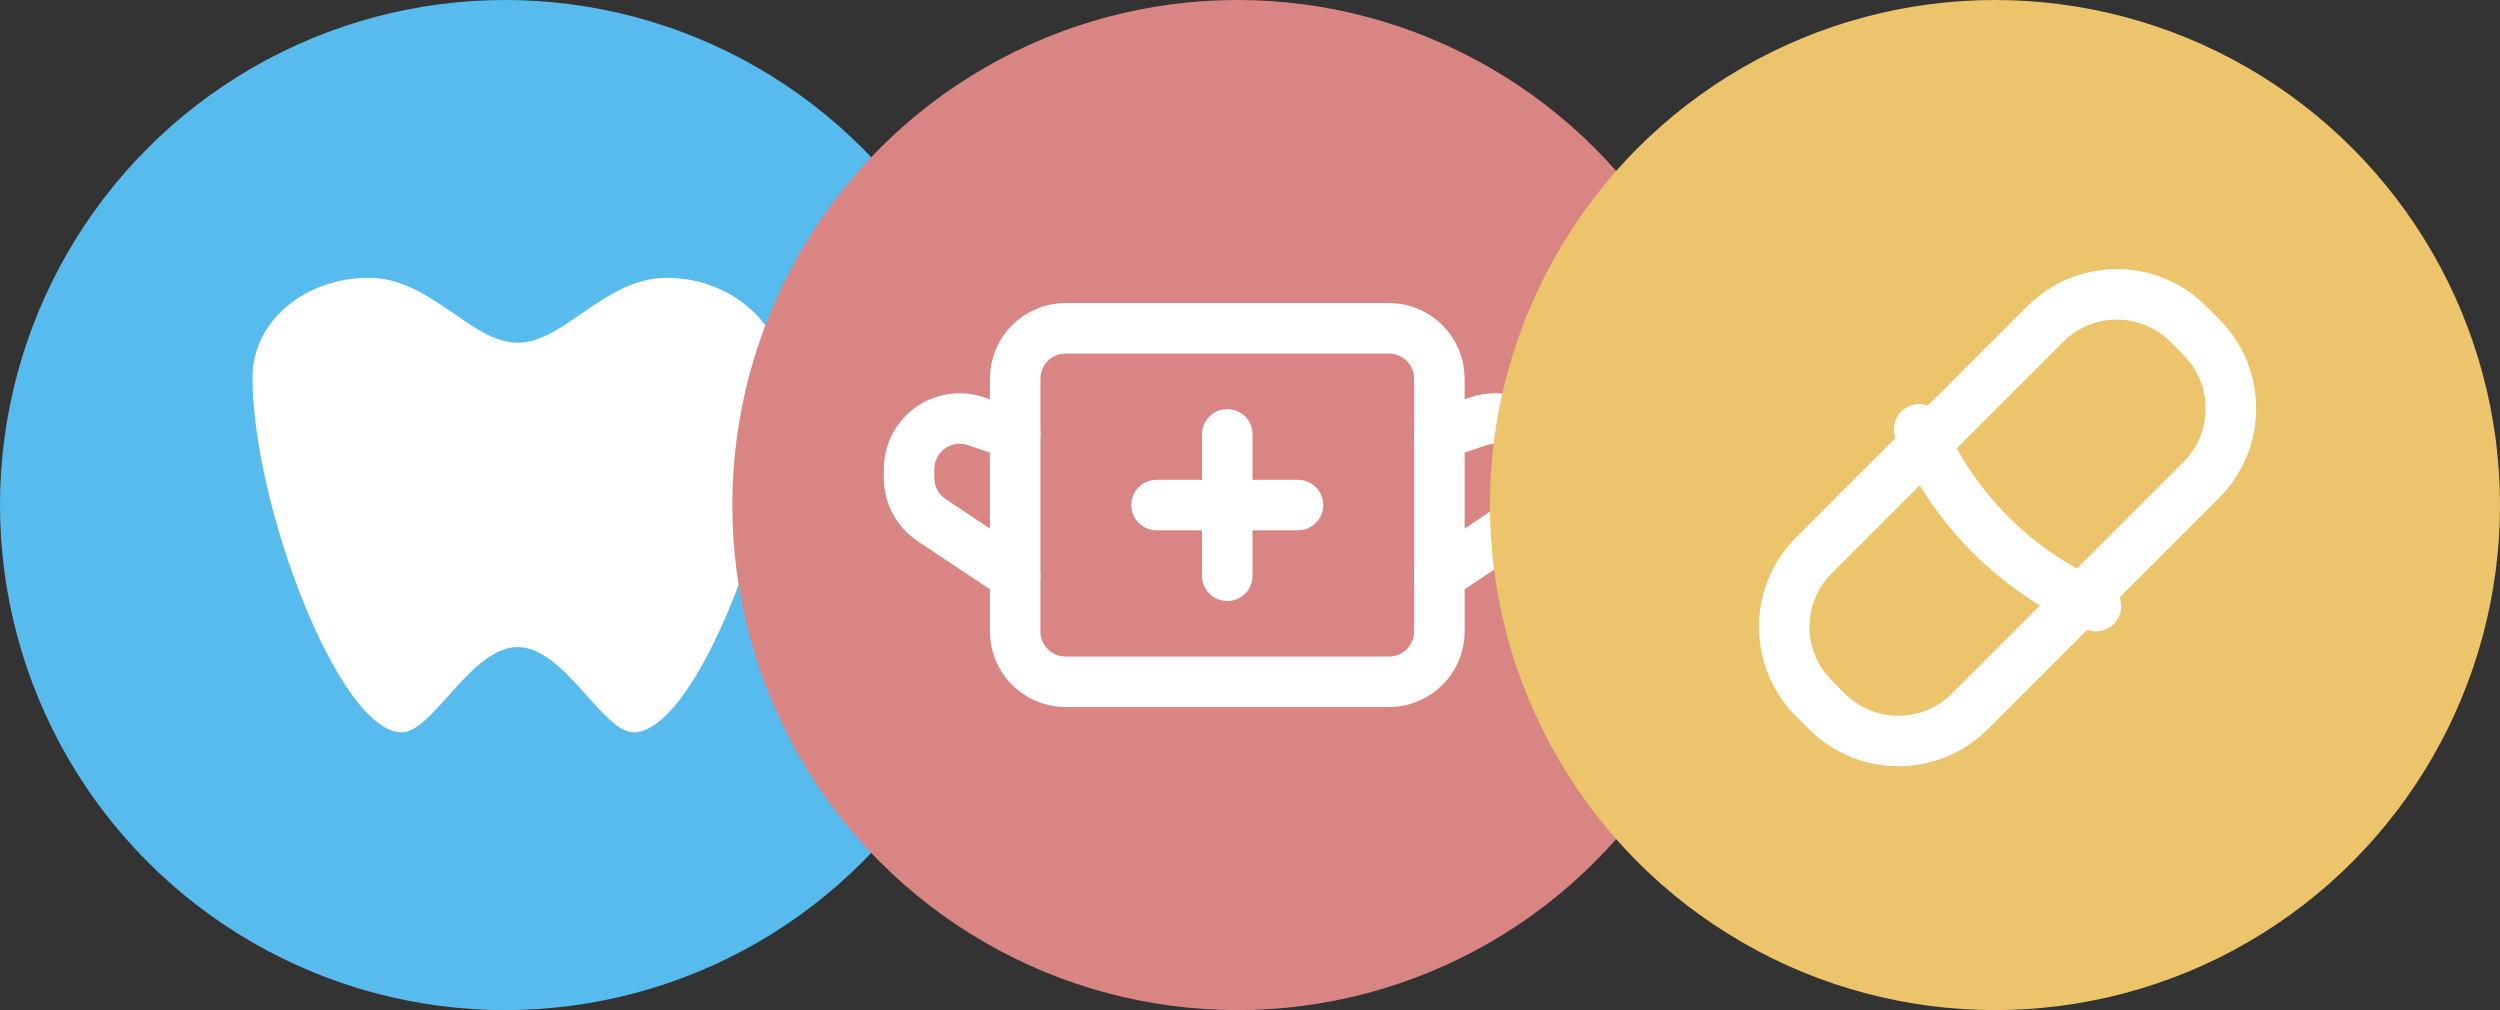 <svg width="99" height="40" viewBox="0 0 99 40" fill="none" xmlns="http://www.w3.org/2000/svg">
<rect x="0" y="0" width="99" height="40" fill="#333333" stroke="none"/>
<circle cx="20" cy="20" r="20" fill="#58BBEE"/>
<path d="M20.5 25.625C22.353 25.625 23.858 29 25.094 29C27.564 29 31 20 31 14.938C31 12.779 28.877 11 26.406 11C23.936 11 22.353 13.571 20.5 13.571C18.647 13.571 17.064 11 14.594 11C12.123 11 10 12.688 10 14.938C10 20 13.436 29 15.906 29C17.142 29 18.647 25.625 20.5 25.625Z" fill="white"/>
<circle cx="49" cy="20" r="20" fill="#D98584"/>
<path d="M42.2 13H55C56.105 13 57 13.895 57 15V25C57 26.105 56.105 27 55 27H42.2C41.095 27 40.2 26.105 40.2 25V15C40.2 13.895 41.095 13 42.2 13Z" stroke="white" stroke-width="2" stroke-linecap="round" stroke-linejoin="round"/>
<path d="M40.2 17.2L38.633 16.677C37.337 16.246 36 17.21 36 18.575V18.93C36 19.598 36.334 20.223 36.891 20.594L40.2 22.8" stroke="white" stroke-width="2" stroke-linecap="round" stroke-linejoin="round"/>
<path d="M57 17.2L58.568 16.677C59.863 16.246 61.2 17.21 61.2 18.575V18.93C61.2 19.598 60.866 20.223 60.309 20.594L57 22.8" stroke="white" stroke-width="2" stroke-linecap="round" stroke-linejoin="round"/>
<path d="M48.6 17.2L48.6 22.8" stroke="white" stroke-width="2" stroke-linecap="round" stroke-linejoin="round"/>
<path d="M51.4 20L45.8 20" stroke="white" stroke-width="2" stroke-linecap="round" stroke-linejoin="round"/>
<circle cx="79" cy="20" r="20" fill="#ECC46B"/>
<path d="M87.172 13.348L86.652 12.828C85.09 11.266 82.557 11.266 80.995 12.828L71.828 21.995C70.266 23.557 70.266 26.09 71.828 27.652L72.348 28.172C73.91 29.734 76.443 29.734 78.005 28.172L87.172 19.005C88.734 17.443 88.734 14.91 87.172 13.348Z" stroke="white" stroke-width="2" stroke-linecap="round" stroke-linejoin="round"/>
<path d="M83 24V24C79.855 22.652 77.348 20.145 76 17V17" stroke="white" stroke-width="2" stroke-linecap="round" stroke-linejoin="round"/>
</svg>
